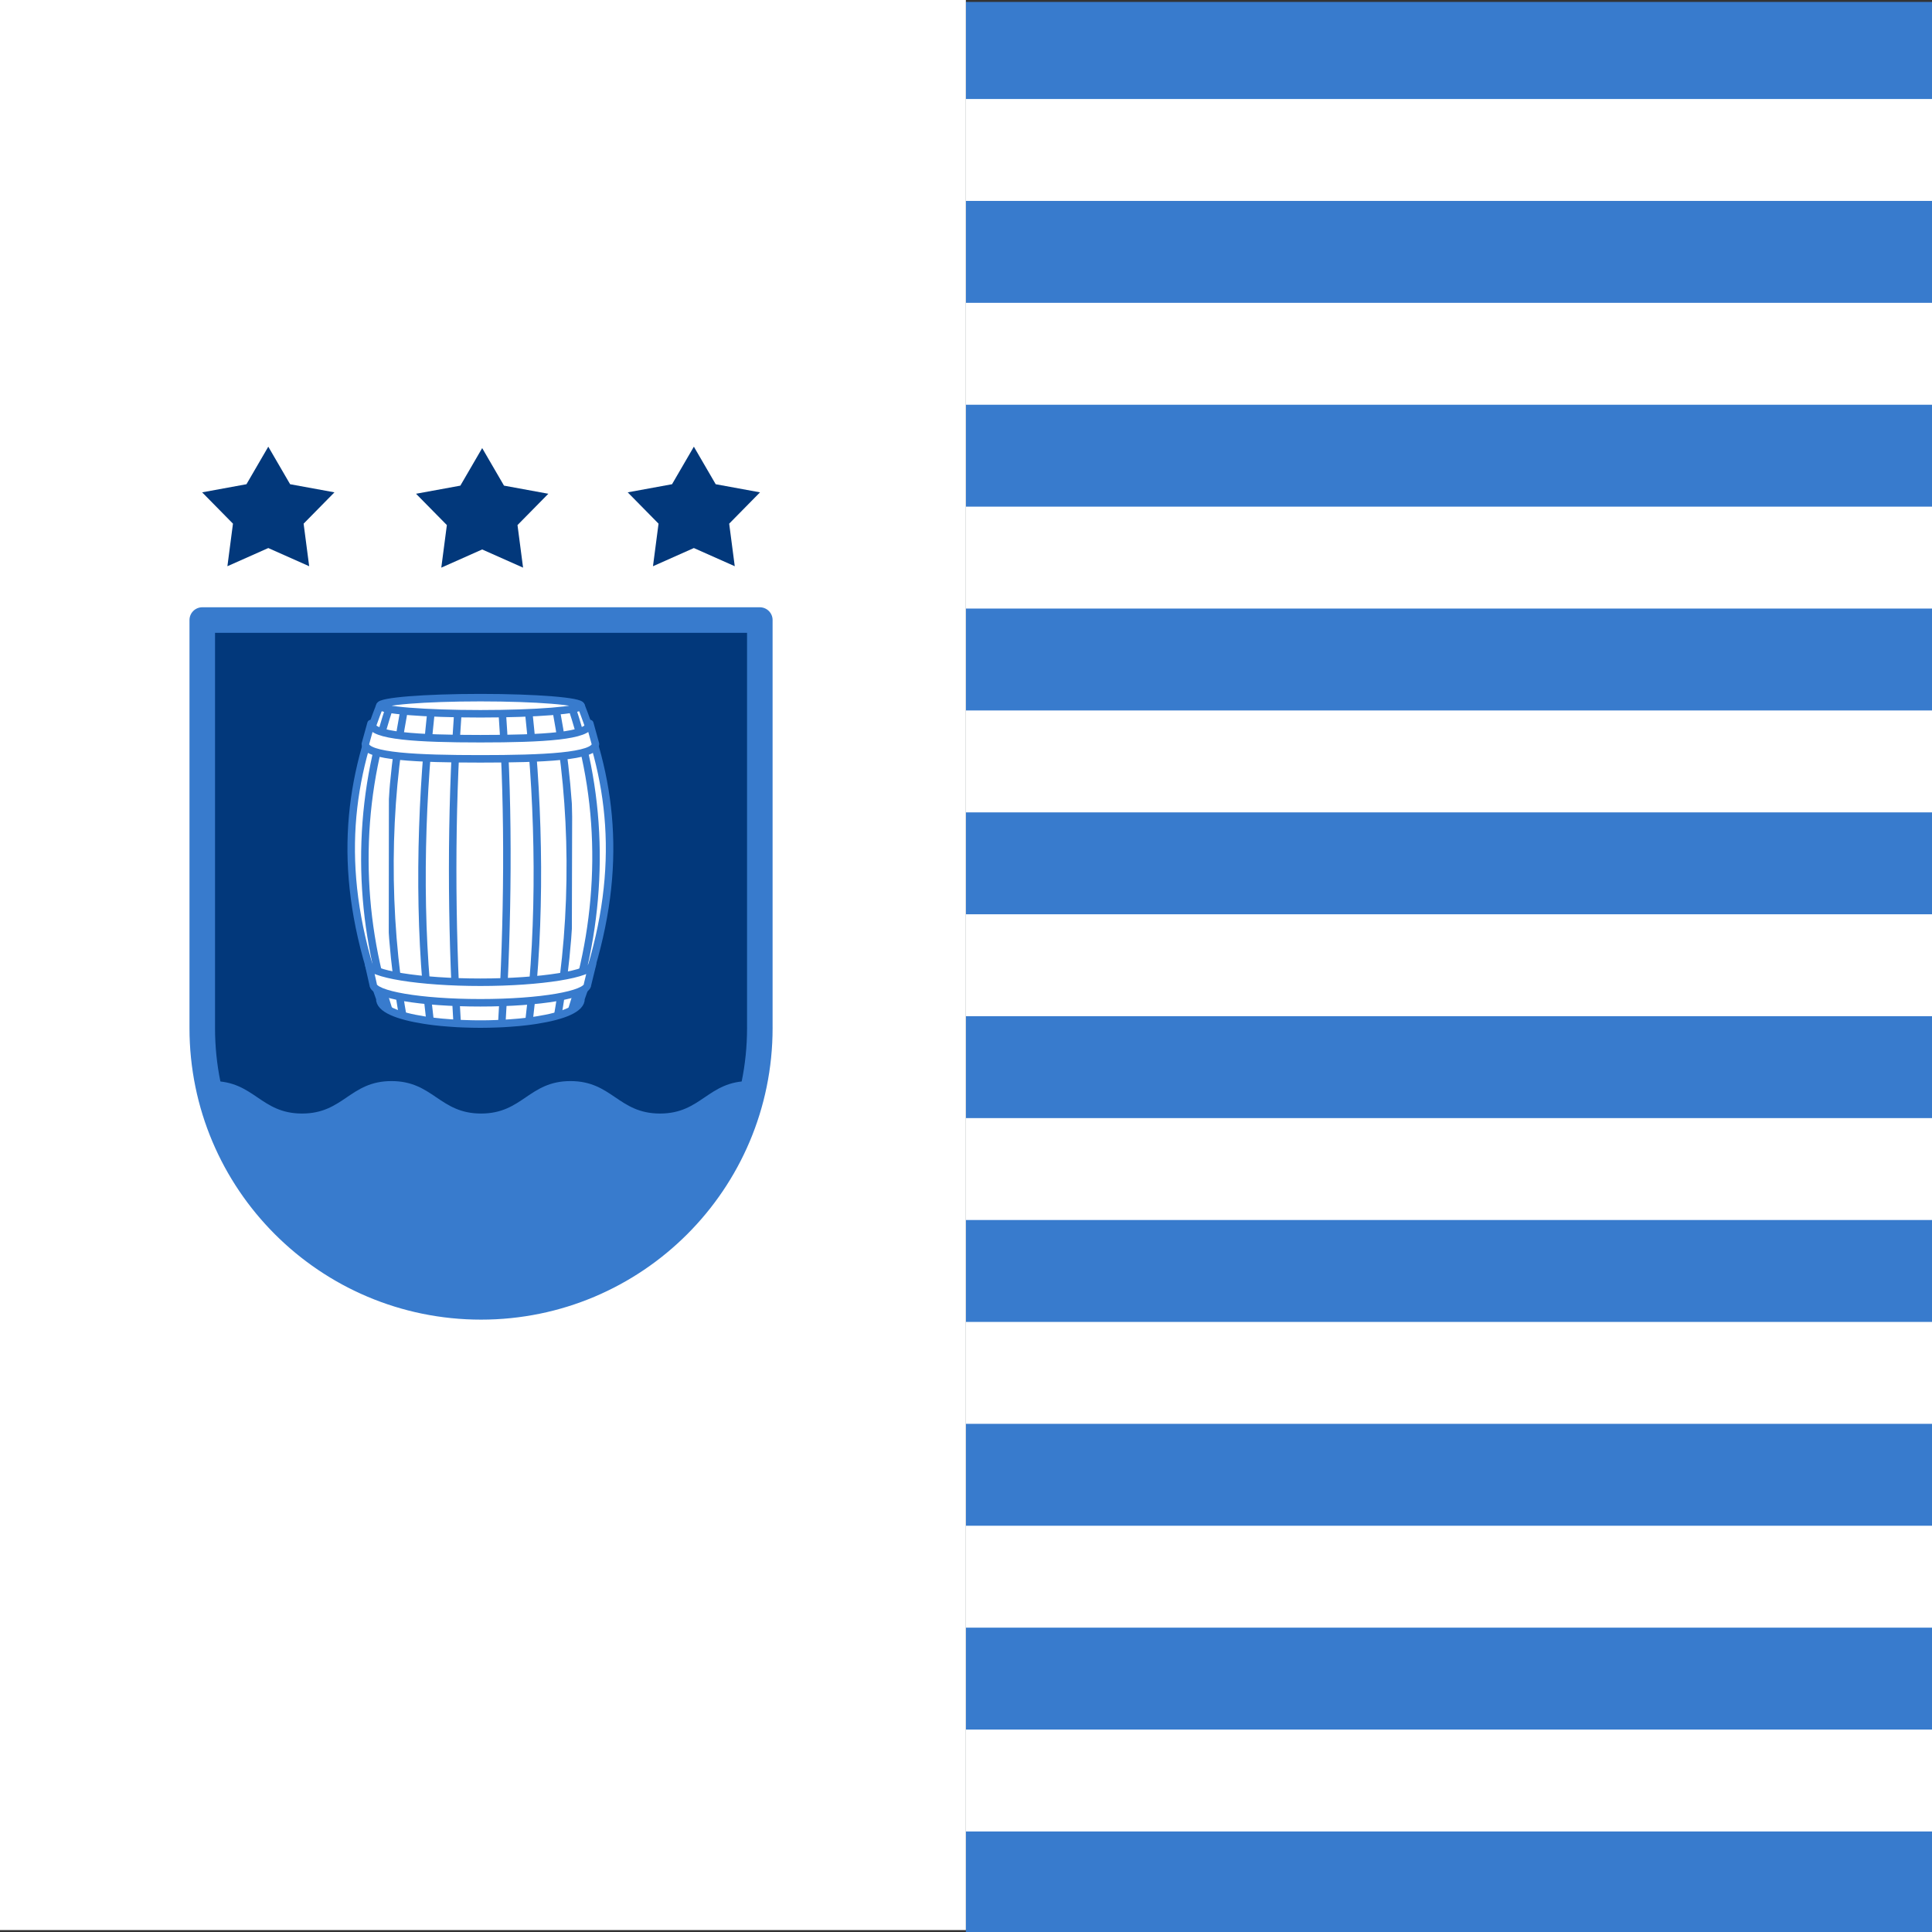 <?xml version="1.0" encoding="UTF-8"?>
<!-- Generated by Pixelmator Pro 3.5.6 -->
<svg width="400" height="400" viewBox="0 0 400 400" xmlns="http://www.w3.org/2000/svg" xmlns:xlink="http://www.w3.org/1999/xlink">
    <rect x="0" y="0" width="400" height="400" fill="#333333" stroke="none"/>
    <g id="Group-copy-3">
        <path id="Path-copy-4" fill="#387bcd" stroke="none" d="M 466.729 0.4 L 199.972 0.4 L 199.972 400 L 466.729 400 L 466.729 0.4 Z"/>
        <path id="Path-copy-5" fill="#ffffff" stroke="none" d="M 199.972 0 L -66.56 0 L -66.56 399.6 L 199.972 399.6 L 199.972 0 Z"/>
        <g id="Group">
            <path id="Path-copy-9" fill="#ffffff" stroke="none" d="M 466.729 358.087 L 199.972 358.087 L 199.972 379.186 L 466.729 379.186 L 466.729 358.087 Z"/>
            <path id="Path-copy-11" fill="#ffffff" stroke="none" d="M 466.729 315.888 L 199.972 315.888 L 199.972 336.988 L 466.729 336.988 L 466.729 315.888 Z"/>
            <path id="Path-copy-13" fill="#ffffff" stroke="none" d="M 466.729 273.69 L 199.972 273.69 L 199.972 294.789 L 466.729 294.789 L 466.729 273.69 Z"/>
            <path id="Path-copy-14" fill="#ffffff" stroke="none" d="M 466.729 231.491 L 199.972 231.491 L 199.972 252.59 L 466.729 252.59 L 466.729 231.491 Z"/>
            <path id="Path-copy-15" fill="#ffffff" stroke="none" d="M 466.729 189.292 L 199.972 189.292 L 199.972 210.392 L 466.729 210.392 L 466.729 189.292 Z"/>
            <path id="Path-copy-16" fill="#ffffff" stroke="none" d="M 466.729 147.094 L 199.972 147.094 L 199.972 168.193 L 466.729 168.193 L 466.729 147.094 Z"/>
            <path id="Path-copy-17" fill="#ffffff" stroke="none" d="M 466.729 104.895 L 199.972 104.895 L 199.972 125.995 L 466.729 125.995 L 466.729 104.895 Z"/>
            <path id="Path-copy-18" fill="#ffffff" stroke="none" d="M 466.729 62.697 L 199.972 62.697 L 199.972 83.796 L 466.729 83.796 L 466.729 62.697 Z"/>
            <path id="Path-copy-19" fill="#ffffff" stroke="none" d="M 466.729 20.498 L 199.972 20.498 L 199.972 41.597 L 466.729 41.597 L 466.729 20.498 Z"/>
        </g>
        <path id="Path-copy-6" fill="#ffffff" stroke="none" visibility="hidden" d="M 576.24 300 L -66.56 300 L -66.56 400 L 576.24 400 L 576.24 300 Z"/>
        <g id="g1">
            <g id="g2">
                <path id="Path-copy-7" fill="#02387b" stroke="none" d="M 157.716 128.373 L 42.277 128.373 L 42.277 212.622 C 42.279 212.698 42.277 212.776 42.277 212.851 C 42.277 244.729 68.119 270.571 99.996 270.571 C 131.874 270.571 157.716 244.729 157.716 212.851 C 157.716 212.773 157.713 212.698 157.713 212.622 L 157.713 128.373 L 157.716 128.373 Z"/>
                <mask id="mask1" maskUnits="userSpaceOnUse" maskContentUnits="userSpaceOnUse" mask-type="alpha">
                    <path id="path1" fill="#02387b" stroke="none" d="M 157.716 128.373 L 42.277 128.373 L 42.277 212.622 C 42.279 212.698 42.277 212.776 42.277 212.851 C 42.277 244.729 68.119 270.571 99.996 270.571 C 131.874 270.571 157.716 244.729 157.716 212.851 C 157.716 212.773 157.713 212.698 157.713 212.622 L 157.713 128.373 L 157.716 128.373 Z"/>
                </mask>
                <g id="g3" mask="url(#mask1)">
                    <path id="path32426-copy" fill="#387bcd" stroke="none" d="M 44.011 223.827 C 35.395 223.827 34.1 230.546 25.483 230.546 C 22.57 230.546 20.498 229.772 18.69 228.755 L 18.69 252.055 C 20.498 253.072 22.57 253.847 25.483 253.847 C 34.1 253.847 35.395 247.128 44.011 247.128 C 52.627 247.128 53.52 274.734 62.137 274.734 C 70.753 274.734 72.038 268.016 80.654 268.016 C 89.271 268.016 90.585 274.734 99.202 274.734 C 107.818 274.734 109.093 268.016 117.709 268.016 C 126.325 268.016 127.63 274.734 136.246 274.734 C 144.863 274.734 146.539 247.128 155.156 247.128 C 163.772 247.128 165.087 253.847 173.703 253.847 C 176.62 253.847 178.692 253.07 180.499 252.051 L 180.499 228.75 C 178.692 229.769 176.62 230.546 173.703 230.546 C 165.087 230.546 163.772 223.827 155.156 223.827 C 146.539 223.827 145.264 230.546 136.648 230.546 C 128.032 230.546 126.727 223.827 118.111 223.827 C 109.495 223.827 108.22 230.546 99.603 230.546 C 90.987 230.546 89.672 223.827 81.056 223.827 C 72.44 223.827 71.155 230.546 62.538 230.546 C 53.922 230.546 52.627 223.827 44.011 223.827 Z"/>
                </g>
                <path id="path2" fill="none" stroke="#387bcd" stroke-width="5.289" stroke-linecap="round" stroke-linejoin="round" d="M 157.314 128.373 L 41.875 128.373 L 41.875 212.622 C 41.877 212.698 41.875 212.776 41.875 212.851 C 41.875 244.729 67.717 270.571 99.594 270.571 C 131.472 270.571 157.314 244.729 157.314 212.851 C 157.314 212.773 157.312 212.698 157.312 212.622 L 157.312 128.373 L 157.314 128.373 Z"/>
                <g id="g4">
                    <path id="Path" fill="#ffffff" stroke="#387bcd" stroke-width="1.551" stroke-linejoin="round" d="M 78.588 146.24 C 71.405 164.427 70.109 183.228 78.634 206.731 C 78.514 208.85 82.383 210.346 87.799 211.196 C 88.072 211.239 88.35 211.282 88.632 211.321 C 88.916 211.361 89.2 211.403 89.491 211.44 C 89.672 211.462 89.854 211.485 90.038 211.506 C 90.147 211.519 90.253 211.53 90.363 211.543 C 90.441 211.552 90.519 211.556 90.597 211.565 C 90.817 211.589 91.039 211.617 91.261 211.639 C 91.34 211.646 91.417 211.653 91.496 211.661 C 92.099 211.719 92.716 211.765 93.338 211.809 C 93.792 211.841 94.249 211.872 94.711 211.897 C 95.02 211.914 95.33 211.928 95.642 211.941 C 95.951 211.954 96.262 211.961 96.573 211.971 C 96.898 211.981 97.222 211.993 97.549 212 C 97.827 212.006 98.104 212.012 98.382 212.015 C 98.742 212.02 99.102 212.022 99.463 212.023 C 99.826 212.022 100.187 212.02 100.55 212.015 C 100.828 212.012 101.105 212.006 101.383 212 C 101.71 211.993 102.034 211.981 102.359 211.971 C 102.671 211.961 102.981 211.954 103.29 211.941 C 103.607 211.928 103.92 211.914 104.234 211.897 C 104.689 211.873 105.14 211.84 105.588 211.809 C 106.211 211.765 106.832 211.719 107.436 211.661 C 107.93 211.614 108.416 211.562 108.894 211.506 C 109.078 211.484 109.26 211.463 109.441 211.439 C 109.732 211.403 110.016 211.361 110.3 211.321 C 110.582 211.282 110.86 211.239 111.133 211.196 C 116.549 210.346 120.411 208.85 120.292 206.731 C 128.817 183.228 127.509 164.357 120.326 146.17 L 78.595 146.24 Z"/>
                    <path id="path3" fill="#ffffff" stroke="#387bcd" stroke-width="1.551" stroke-linejoin="round" d="M 120.295 146.111 C 120.295 147.033 110.969 147.781 99.466 147.781 C 87.962 147.781 78.637 147.033 78.637 146.111 C 78.637 145.188 87.962 144.44 99.466 144.44 C 110.969 144.44 120.295 145.188 120.295 146.111 Z"/>
                    <path id="path4" fill="#ffffff" stroke="#387bcd" stroke-width="1.551" stroke-linejoin="round" d="M 83.598 147.365 C 79.947 166.748 79.705 189.275 83.356 210.164"/>
                    <path id="path5" fill="#ffffff" stroke="#387bcd" stroke-width="1.551" stroke-linejoin="round" d="M 89.204 147.702 C 87.029 167.838 86.565 191.178 89.033 211.314"/>
                    <path id="path6" fill="#ffffff" stroke="#387bcd" stroke-width="1.551" stroke-linejoin="round" d="M 80.538 146.733 C 73.703 167.326 74.071 189.215 80.472 209.064"/>
                    <path id="path7" fill="#ffffff" stroke="#387bcd" stroke-width="1.551" stroke-linejoin="round" d="M 94.776 147.881 C 93.346 168.11 93.43 191.62 94.652 211.849"/>
                    <path id="path8" fill="#ffffff" stroke="#387bcd" stroke-width="1.551" stroke-linejoin="round" d="M 115.19 147.268 C 118.841 166.651 119.13 189.327 115.479 210.216"/>
                    <path id="path9" fill="#ffffff" stroke="#387bcd" stroke-width="1.551" stroke-linejoin="round" d="M 109.487 147.686 C 111.662 167.821 112.007 191.149 109.539 211.285"/>
                    <path id="path10" fill="#ffffff" stroke="#387bcd" stroke-width="1.551" stroke-linejoin="round" d="M 118.513 146.842 C 125.348 167.435 124.757 189.3 118.356 209.149"/>
                    <path id="path11" fill="#ffffff" stroke="#387bcd" stroke-width="1.551" stroke-linejoin="round" d="M 103.997 147.763 C 105.427 167.993 105.117 191.59 103.894 211.82"/>
                    <path id="path12" fill="#ffffff" stroke="#387bcd" stroke-width="1.551" stroke-linejoin="round" d="M 122.677 199.584 L 121.638 203.836 C 121.638 205.922 111.903 207.615 99.463 207.615 C 87.023 207.615 77.255 205.922 77.255 203.836 L 76.3 199.584 C 76.3 201.67 87.023 203.363 99.463 203.363 C 111.903 203.363 122.677 201.67 122.677 199.584 Z"/>
                    <path id="path13" fill="#ffffff" stroke="#387bcd" stroke-width="1.551" stroke-linejoin="round" d="M 76.811 149.793 L 75.636 154.044 C 75.636 156.651 86.596 157.111 99.463 157.111 C 112.329 157.111 123.29 156.651 123.29 154.044 L 122.115 149.793 C 122.115 152.4 112.329 152.942 99.463 152.942 C 86.596 152.942 76.811 152.4 76.811 149.793 Z"/>
                    <path id="path14" fill="#ffffff" fill-rule="evenodd" stroke="#387bcd" stroke-width="1.551" stroke-linecap="round" stroke-linejoin="round" visibility="hidden" d="M 101.063 199.197 C 101.063 200.264 100.187 201.13 99.106 201.13 C 98.025 201.13 97.148 200.264 97.148 199.197 C 97.148 198.129 98.025 197.264 99.106 197.264 C 100.187 197.264 101.063 198.129 101.063 199.197 Z"/>
                </g>
            </g>
            <g id="Group-copy-9">
                <path id="Star-copy" fill="#02387b" fill-rule="evenodd" stroke="none" d="M 55.547 92.48 L 51.027 100.253 L 41.85 101.934 L 48.234 108.419 L 47.081 117.231 L 55.547 113.467 L 64.012 117.231 L 62.86 108.419 L 69.244 101.934 L 60.066 100.253 Z"/>
                <path id="Star-copy-2" fill="#02387b" fill-rule="evenodd" stroke="none" d="M 143.657 92.48 L 139.138 100.253 L 129.96 101.934 L 136.344 108.419 L 135.192 117.231 L 143.657 113.467 L 152.123 117.231 L 150.97 108.419 L 157.354 101.934 L 148.177 100.253 Z"/>
                <path id="Star-copy-4" fill="#02387b" fill-rule="evenodd" stroke="none" d="M 99.831 92.773 L 95.311 100.546 L 86.133 102.227 L 92.518 108.712 L 91.365 117.524 L 99.831 113.76 L 108.296 117.524 L 107.143 108.712 L 113.528 102.227 L 104.35 100.546 Z"/>
            </g>
        </g>
    </g>
</svg>
